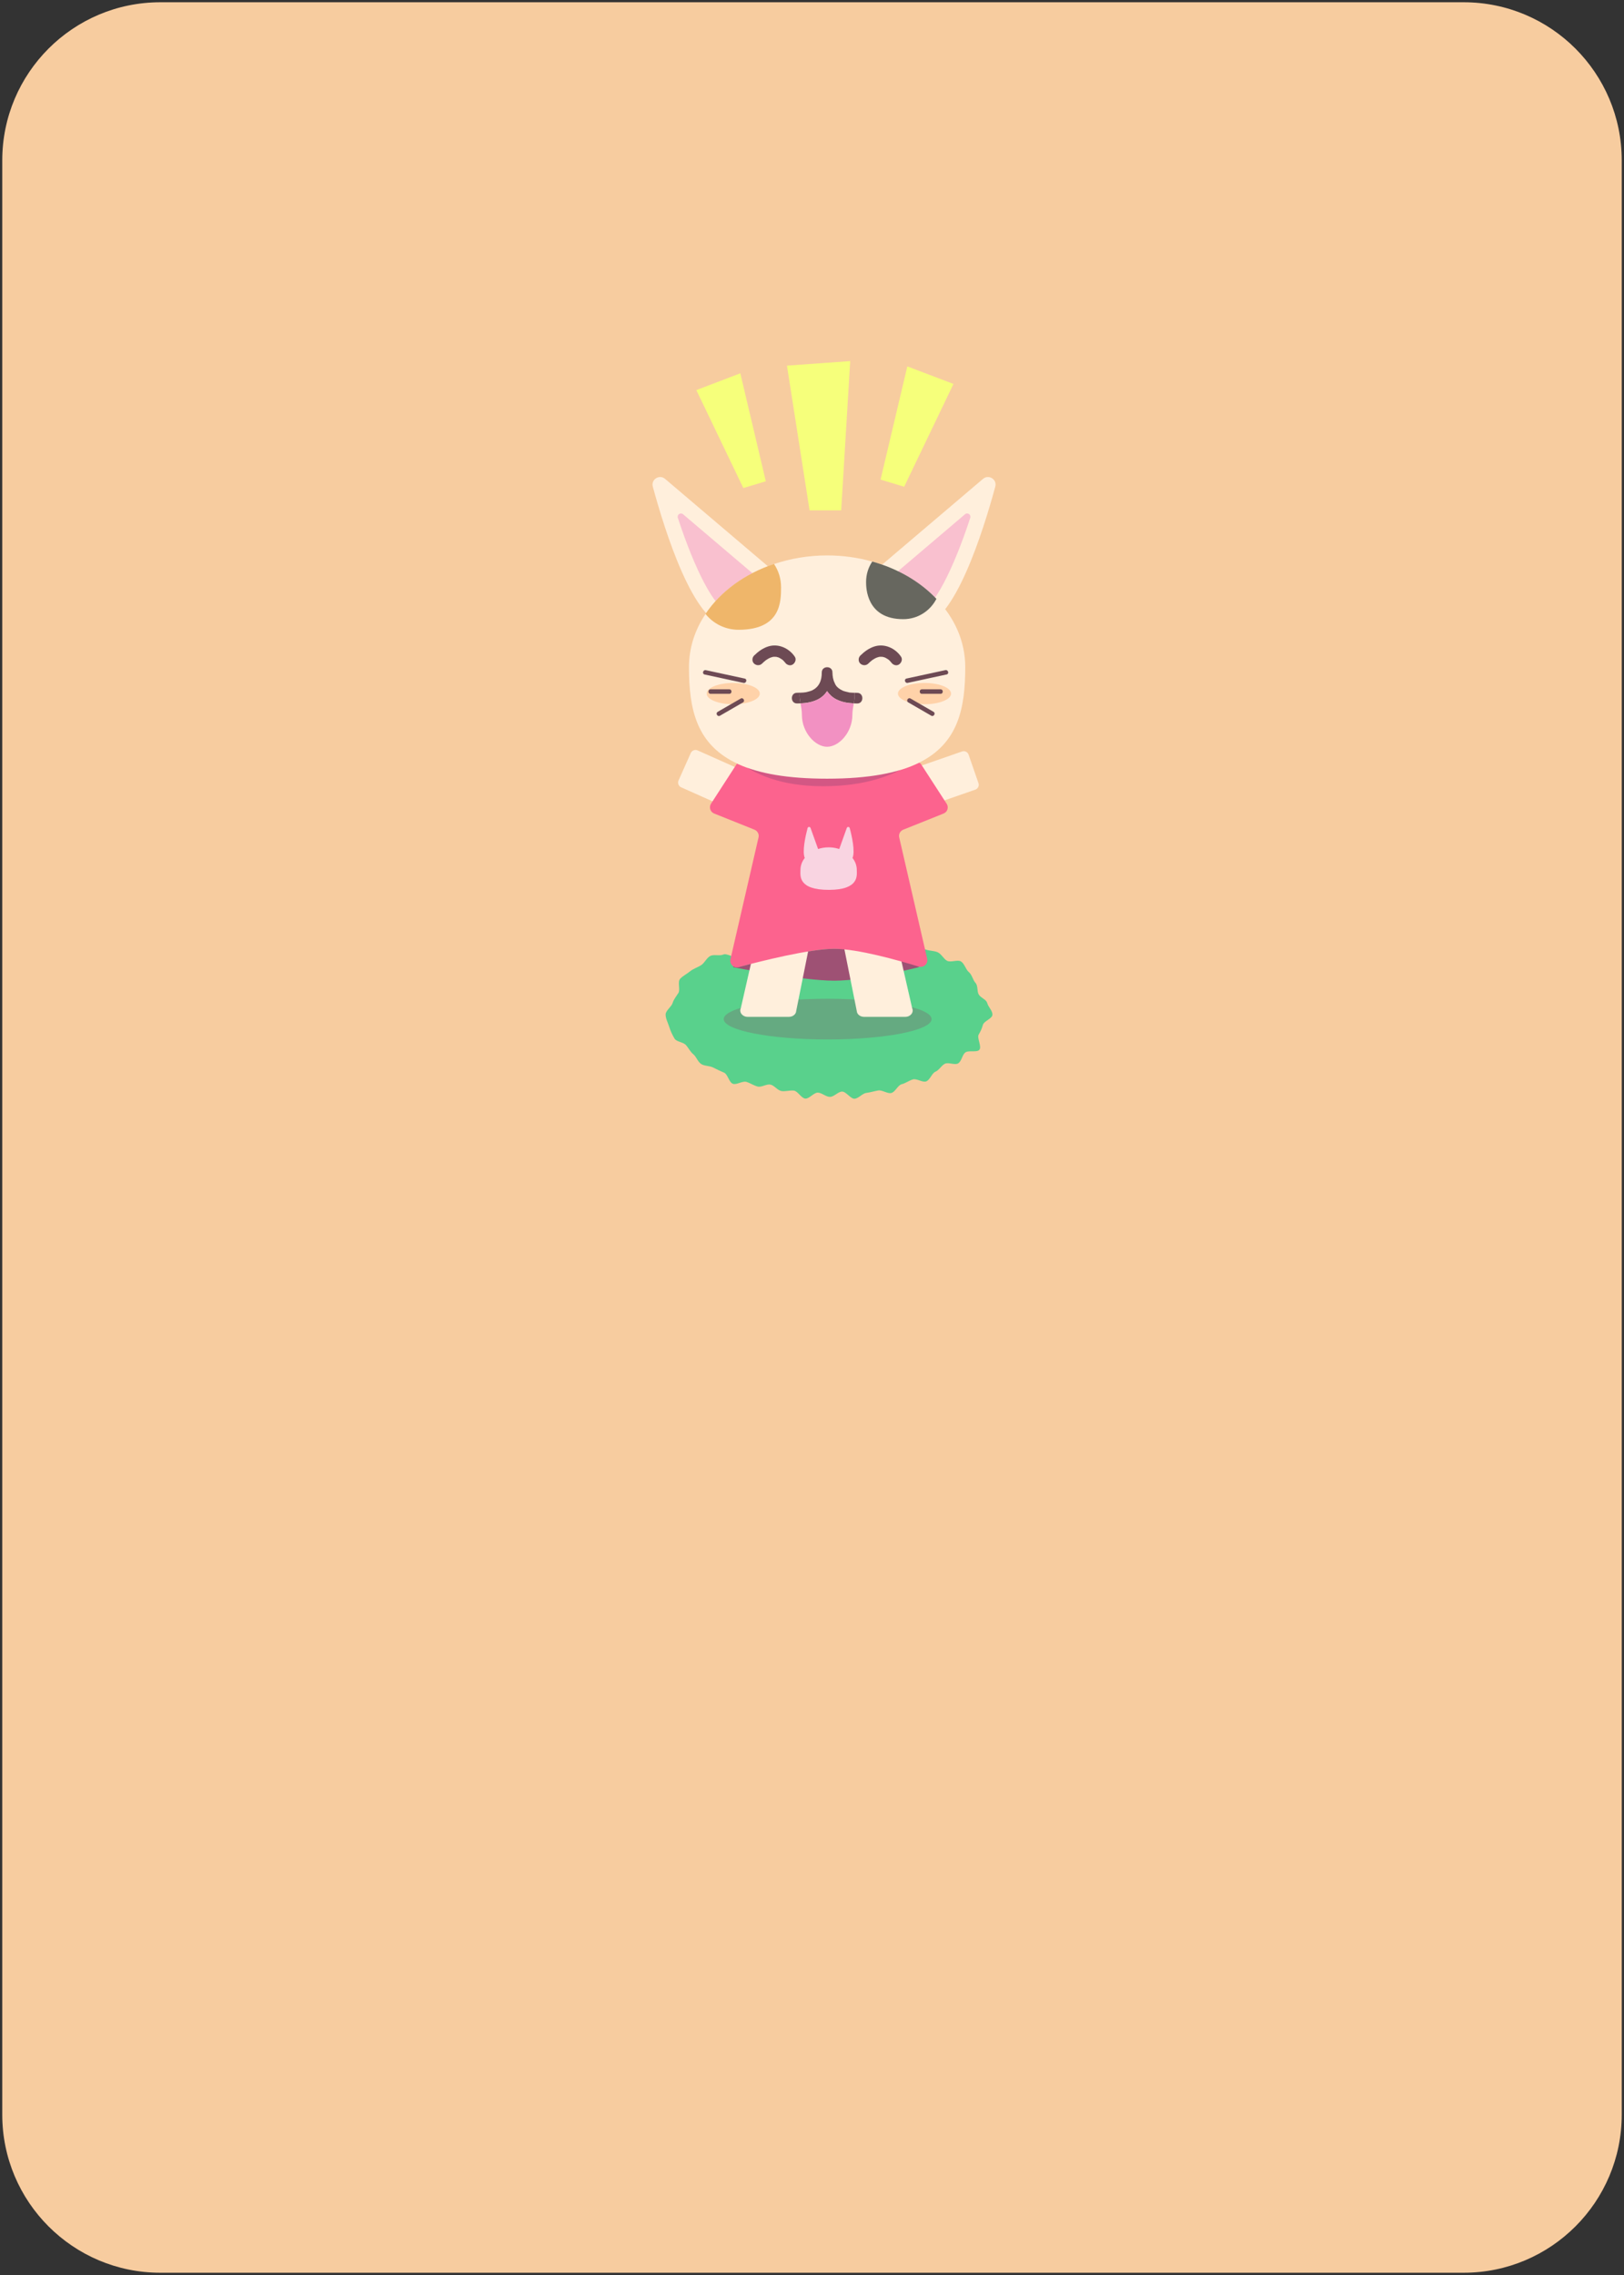 <?xml version="1.0" encoding="utf-8"?>
<!-- Generator: Adobe Illustrator 27.2.0, SVG Export Plug-In . SVG Version: 6.00 Build 0)  -->
<svg version="1.1" xmlns="http://www.w3.org/2000/svg" xmlns:xlink="http://www.w3.org/1999/xlink" x="0px" y="0px"
	 viewBox="0 0 360 504" style="enable-background:new 0 0 360 504;" xml:space="preserve">
<rect x="0" y="0" width="360" height="504" fill="#333333" stroke="none"/>
<style type="text/css">
	.st0{fill:#F7CC9F;}
	.st1{fill:#59D18C;}
	.st2{fill:#65AA81;}
	.st3{fill:#9E5174;}
	.st4{fill:#FFEFDC;}
	.st5{fill:#FC638E;}
	.st6{fill:#D35784;}
	.st7{fill:#F9D4E1;}
	.st8{fill:#F9C0CF;}
	.st9{fill:#6D4A54;}
	.st10{fill:#FFD2A9;}
	.st11{fill:#EFB66A;}
	.st12{fill:#67675F;}
	.st13{fill:#F291C2;}
	.st14{fill:none;}
	.st15{fill:#F6FF7B;}
</style>
<g id="Layer_2">
	<path class="st0" d="M324.46,503.5H35.54c-19.35,0-35.04-15.69-35.04-35.04V35.54C0.5,16.19,16.19,0.5,35.54,0.5h288.92
		c19.35,0,35.04,15.69,35.04,35.04v432.92C359.5,487.81,343.81,503.5,324.46,503.5z"/>
</g>
<g id="Layer_1">
	<g>
		<g>
			<path class="st1" d="M220,224.77c0,0.9-1.85,1.4-2.11,2.26c-0.25,0.83-0.46,1.37-0.94,2.16c-0.45,0.73,0.76,2.72,0.13,3.4
				c-0.58,0.63-2.41,0.01-3.13,0.6c-0.67,0.54-0.76,1.88-1.54,2.38c-0.73,0.47-2.18-0.32-2.99,0.11c-0.77,0.41-1.22,1.38-2.07,1.75
				c-0.8,0.35-1.18,1.82-2.04,2.14c-0.82,0.3-2.1-0.7-2.97-0.43c-0.84,0.25-1.58,0.84-2.47,1.06c-0.85,0.21-1.44,1.78-2.33,1.95
				c-0.86,0.17-1.96-0.71-2.85-0.57c-0.87,0.14-1.74,0.44-2.64,0.54c-0.88,0.1-1.7,1.22-2.6,1.29c-0.88,0.07-1.89-1.61-2.8-1.58
				c-0.89,0.03-1.77,1.17-2.67,1.17c-0.9,0-1.79-0.91-2.68-0.94c-0.9-0.03-1.9,1.39-2.78,1.32c-0.9-0.07-1.67-1.67-2.55-1.77
				c-0.9-0.1-1.85,0.23-2.72,0.1c-0.9-0.14-1.59-1.25-2.46-1.43c-0.89-0.18-1.98,0.65-2.83,0.43c-0.88-0.22-1.66-0.78-2.5-1.03
				c-0.87-0.26-2.18,0.72-3,0.42c-0.86-0.31-1.14-2.12-1.94-2.46c-0.84-0.37-1.64-0.73-2.41-1.13c-0.82-0.43-1.93-0.31-2.66-0.78
				c-0.78-0.5-1.08-1.61-1.75-2.16c-0.72-0.59-1.07-1.42-1.65-2.05c-0.63-0.69-2.07-0.69-2.52-1.43c-0.48-0.79-0.9-1.71-1.16-2.54
				c-0.26-0.86-0.82-1.88-0.82-2.78c0-0.9,1.28-1.7,1.55-2.56c0.25-0.83,0.8-1.46,1.29-2.24c0.45-0.73-0.25-2.44,0.38-3.13
				c0.58-0.63,1.54-1.11,2.26-1.7c0.67-0.54,1.65-0.83,2.42-1.34c0.73-0.47,1.19-1.59,2-2.02c0.77-0.41,2.04,0.05,2.88-0.31
				c0.8-0.35,2.17,0.76,3.03,0.45c0.82-0.3,1.22-1.82,2.09-2.08c0.84-0.25,1.55-1.09,2.44-1.31c0.85-0.21,1.67-0.82,2.56-1
				c0.86-0.17,1.83-0.09,2.72-0.23c0.87-0.14,1.98,1.44,2.88,1.33c0.88-0.1,1.62-1.65,2.52-1.72c0.88-0.07,1.81,0.15,2.71,0.11
				c0.89-0.03,1.79,0.28,2.7,0.28c0.9,0,1.78,0.57,2.66,0.6c0.9,0.03,1.82-0.53,2.7-0.47c0.9,0.07,1.75,0.53,2.63,0.63
				c0.9,0.1,1.98-1.14,2.86-1.01c0.9,0.14,1.43,2.23,2.3,2.4c0.89,0.18,1.72,0.38,2.57,0.59c0.88,0.22,1.6,0.76,2.44,1.01
				c0.87,0.26,2.21-1,3.03-0.7c0.86,0.31,1.88,0.26,2.68,0.61c0.84,0.37,1.32,1.49,2.09,1.89c0.82,0.43,2.36-0.32,3.09,0.15
				c0.78,0.5,1.06,1.8,1.73,2.35c0.72,0.59,0.88,1.74,1.46,2.37c0.63,0.69,0.3,1.87,0.74,2.6c0.48,0.79,1.61,1.04,1.87,1.87
				C219.07,223.09,220,223.87,220,224.77z"/>
		</g>
		<ellipse class="st2" cx="183.47" cy="225.77" rx="23.04" ry="4.51"/>
		<g>
			<path class="st3" d="M203.67,214.27c0,0-11.68,2.99-18.75,2.99c-7.07,0-22.43-2.99-22.43-2.99l1.22-1.72
				c0.33,0.19-0.38,1.81,0.02,1.7c4.81-1.3,15.76-4.05,21.18-4.05c5.21,0,14.44,0.99,18.85,2.36L203.67,214.27z"/>
			<path class="st4" d="M164.14,171.72l-2.72,6.1c-0.26,0.57-0.93,0.83-1.5,0.58l-8.93-3.98c-0.57-0.26-0.83-0.93-0.58-1.5l2.72-6.1
				c0.26-0.57,0.93-0.83,1.5-0.58l8.93,3.98C164.14,170.48,164.4,171.15,164.14,171.72z"/>
			<path class="st4" d="M203.32,171.14l2.19,6.31c0.21,0.59,0.85,0.91,1.45,0.7l9.24-3.21c0.59-0.21,0.91-0.85,0.7-1.45l-2.19-6.31
				c-0.21-0.59-0.85-0.91-1.45-0.7l-9.24,3.21C203.43,169.9,203.11,170.55,203.32,171.14z"/>
			<path class="st4" d="M167.44,209.24l-3.22,14.1c-0.43,0.93,0.36,1.93,1.51,1.93h9.16c0.7,0,1.32-0.39,1.54-0.96l3.02-15.07
				c0.33-0.85,2.59-2.1,1.56-2.2C181.01,207.05,167.45,209.21,167.44,209.24z"/>
			<path class="st4" d="M198.98,209.24l3.22,14.1c0.43,0.93-0.36,1.93-1.51,1.93h-9.16c-0.7,0-1.32-0.39-1.54-0.96l-3.02-15.07
				c-0.33-0.85-2.59-2.1-1.56-2.2C185.4,207.05,198.97,209.21,198.98,209.24z"/>
			<path class="st5" d="M209.16,180.23l-8.93,3.58c-0.68,0.28-1.06,0.99-0.9,1.7l6.2,26.88c0.26,1.11-0.78,2.07-1.86,1.74
				c-0.05,0-0.07-0.02-0.12-0.02c-4.41-1.37-13.43-3.91-18.63-3.91c-5.42,0-16.37,2.76-21.18,4.05c-0.4,0.12-0.8,0.05-1.13-0.14
				c-0.52-0.31-0.85-0.94-0.68-1.63l6.22-26.97c0.16-0.71-0.21-1.41-0.9-1.7l-8.93-3.58c-0.87-0.33-1.2-1.39-0.71-2.17l5.75-8.88
				l0.35,0.12c4.5,2.05,10.81,3.2,19.62,3.2c9.35,0,15.88-1.3,20.42-3.56l0.35,0.24l5.75,8.88
				C210.36,178.84,210.03,179.9,209.16,180.23z"/>
			<path class="st6" d="M159.01,163.08c0,0,4.42,11.1,23.45,11.1s24.58-9.9,24.58-9.9L159.01,163.08z"/>
			<path class="st7" d="M177.44,192.74c0-0.87,0.27-1.68,0.75-2.39c0.06-0.09,0.13-0.19,0.21-0.28c-0.62-1.4,0.16-4.88,0.62-6.62
				c0.09-0.33,0.54-0.34,0.66-0.02l1.67,4.66c0.72-0.24,1.51-0.37,2.34-0.37c0.71,0,1.4,0.09,2.04,0.28
				c0.11,0.03,0.21,0.06,0.31,0.09l1.67-4.66c0.11-0.32,0.56-0.3,0.65,0.02c0.47,1.74,1.25,5.22,0.62,6.62
				c0.61,0.77,0.95,1.69,0.95,2.67c0,1.14,0.62,4.38-6.15,4.4C176.81,197.16,177.44,193.92,177.44,192.74z"/>
			<g>
				<path class="st4" d="M147.43,106.09c-1.26-1.07-3.15,0.12-2.72,1.71c2.66,9.82,9.08,30.32,16.36,30.79
					c9.58,0.62,12.51-10.29,12.51-10.29L147.43,106.09z"/>
				<path class="st8" d="M165.37,134.31c-1.22,0.71-2.56,1-4.08,0.9c-2.74-0.18-7.26-8.95-11.03-20.49c-0.23-0.7,0.6-1.27,1.16-0.79
					l18.13,15.4C168.81,130.92,167.47,133.1,165.37,134.31L165.37,134.31z"/>
			</g>
			<g>
				<path class="st4" d="M217.91,106.09c1.26-1.07,3.15,0.12,2.72,1.71c-2.66,9.82-9.08,30.32-16.36,30.79
					c-9.58,0.62-12.51-10.29-12.51-10.29L217.91,106.09z"/>
				<path class="st8" d="M199.97,134.31c1.22,0.71,2.56,1,4.08,0.9c2.74-0.18,7.26-8.95,11.03-20.49c0.23-0.7-0.6-1.27-1.16-0.79
					l-18.13,15.4C196.53,130.92,197.87,133.1,199.97,134.31L199.97,134.31z"/>
			</g>
			<path class="st4" d="M213.97,147.77c0,8.98-1.46,16.84-10.2,21.18c-4.55,2.26-11.07,3.56-20.42,3.56
				c-8.81,0-15.12-1.15-19.62-3.2c-9.45-4.24-11-12.3-11-21.53c0-4.26,1.32-8.27,3.67-11.75c3.32-4.97,8.69-8.9,15.19-11.07
				c3.63-1.22,7.59-1.91,11.75-1.91c3.51,0,6.88,0.47,10.01,1.37c5.7,1.58,10.62,4.48,14.23,8.27
				C211.59,136.84,213.97,142.07,213.97,147.77z"/>
			<g>
				<g>
					<path class="st9" d="M199.74,145.49c-1.27-1.9-3.68-2.99-5.91-2.27c-1.2,0.38-2.23,1.14-3.12,2.02c-0.47,0.46-0.5,1.31,0,1.77
						c0.5,0.46,1.27,0.49,1.77,0c0.25-0.24,0.5-0.48,0.78-0.7c-0.18,0.14,0.18-0.13,0.22-0.15c0.09-0.06,0.18-0.12,0.27-0.17
						c0.12-0.07,0.24-0.14,0.36-0.2c0.06-0.03,0.45-0.18,0.13-0.07c0.19-0.07,0.38-0.13,0.58-0.18c0.05-0.01,0.11-0.02,0.16-0.03
						c0.14-0.02,0.11-0.02-0.1,0.01c0.09,0.01,0.21-0.02,0.3-0.02c0.17-0.01,0.34,0.03,0.51,0.02c-0.35,0.03-0.13-0.02,0.01,0.01
						c0.09,0.02,0.17,0.04,0.26,0.07c0.08,0.02,0.16,0.05,0.25,0.08c0.28,0.09-0.1-0.05-0.04-0.02c0.26,0.14,0.51,0.28,0.76,0.45
						c0.22,0.15-0.22-0.19-0.06-0.05c0.05,0.04,0.1,0.09,0.16,0.13c0.09,0.08,0.17,0.16,0.25,0.24c0.13,0.13,0.24,0.26,0.35,0.4
						c0.12,0.13-0.25-0.33-0.09-0.12c0.01,0.02,0.02,0.03,0.03,0.05c0.36,0.54,1.12,0.83,1.71,0.45
						C199.83,146.85,200.13,146.07,199.74,145.49L199.74,145.49z"/>
				</g>
			</g>
			<g>
				<g>
					<path class="st9" d="M176.19,145.49c-1.27-1.9-3.68-2.99-5.91-2.27c-1.2,0.38-2.23,1.14-3.12,2.02c-0.47,0.46-0.5,1.31,0,1.77
						c0.5,0.46,1.27,0.49,1.77,0c0.25-0.24,0.5-0.48,0.78-0.7c-0.18,0.14,0.18-0.13,0.22-0.15c0.09-0.06,0.18-0.12,0.27-0.17
						c0.12-0.07,0.24-0.14,0.36-0.2c0.06-0.03,0.45-0.18,0.13-0.07c0.19-0.07,0.38-0.13,0.58-0.18c0.05-0.01,0.11-0.02,0.16-0.03
						c0.14-0.02,0.11-0.02-0.1,0.01c0.09,0.01,0.21-0.02,0.3-0.02c0.17-0.01,0.34,0.03,0.51,0.02c-0.35,0.03-0.13-0.02,0.01,0.01
						c0.09,0.02,0.17,0.04,0.26,0.07c0.08,0.02,0.16,0.05,0.25,0.08c0.28,0.09-0.1-0.05-0.04-0.02c0.26,0.14,0.51,0.28,0.76,0.45
						c0.22,0.15-0.22-0.19-0.06-0.05c0.05,0.04,0.1,0.09,0.16,0.13c0.09,0.08,0.17,0.16,0.25,0.24c0.13,0.13,0.24,0.26,0.35,0.4
						c0.12,0.13-0.25-0.33-0.09-0.12c0.01,0.02,0.02,0.03,0.03,0.05c0.36,0.54,1.12,0.83,1.71,0.45
						C176.28,146.85,176.58,146.07,176.19,145.49L176.19,145.49z"/>
				</g>
			</g>
			<ellipse class="st10" cx="162.54" cy="153.66" rx="5.89" ry="2.36"/>
			<ellipse class="st10" cx="204.94" cy="153.66" rx="5.89" ry="2.36"/>
			<g>
				<g>
					<g>
						<path class="st9" d="M156.2,149.43c2.51,0.54,5.03,1.08,7.54,1.63c0.36,0.08,0.72,0.15,1.07,0.23
							c0.63,0.14,0.9-0.83,0.27-0.96c-2.51-0.54-5.03-1.08-7.54-1.63c-0.36-0.08-0.72-0.15-1.07-0.23
							C155.83,148.33,155.57,149.29,156.2,149.43L156.2,149.43z"/>
					</g>
				</g>
				<g>
					<g>
						<path class="st9" d="M157.52,153.71c1.21,0,2.43,0,3.64,0c0.17,0,0.34,0,0.51,0c0.64,0,0.64-1,0-1c-1.21,0-2.43,0-3.64,0
							c-0.17,0-0.34,0-0.51,0C156.88,152.71,156.88,153.71,157.52,153.71L157.52,153.71z"/>
					</g>
				</g>
				<g>
					<g>
						<path class="st9" d="M159.6,158.56c1.48-0.86,2.97-1.71,4.45-2.57c0.21-0.12,0.42-0.24,0.64-0.37
							c0.56-0.32,0.05-1.19-0.5-0.86c-1.48,0.86-2.97,1.71-4.45,2.57c-0.21,0.12-0.42,0.24-0.64,0.37
							C158.54,158.02,159.05,158.88,159.6,158.56L159.6,158.56z"/>
					</g>
				</g>
			</g>
			<g>
				<g>
					<g>
						<path class="st9" d="M209.57,148.46c-2.51,0.54-5.03,1.08-7.54,1.63c-0.36,0.08-0.72,0.15-1.07,0.23
							c-0.63,0.14-0.36,1.1,0.27,0.96c2.51-0.54,5.03-1.08,7.54-1.63c0.36-0.08,0.72-0.15,1.07-0.23
							C210.46,149.29,210.2,148.33,209.57,148.46L209.57,148.46z"/>
					</g>
				</g>
				<g>
					<g>
						<path class="st9" d="M208.51,152.71c-1.21,0-2.43,0-3.64,0c-0.17,0-0.34,0-0.51,0c-0.64,0-0.64,1,0,1c1.21,0,2.43,0,3.64,0
							c0.17,0,0.34,0,0.51,0C209.15,153.71,209.15,152.71,208.51,152.71L208.51,152.71z"/>
					</g>
				</g>
				<g>
					<g>
						<path class="st9" d="M206.93,157.69c-1.48-0.86-2.97-1.71-4.45-2.57c-0.21-0.12-0.42-0.24-0.64-0.37
							c-0.56-0.32-1.06,0.54-0.5,0.86c1.48,0.86,2.97,1.71,4.45,2.57c0.21,0.12,0.42,0.24,0.64,0.37
							C206.98,158.88,207.49,158.02,206.93,157.69L206.93,157.69z"/>
					</g>
				</g>
			</g>
			<path class="st11" d="M173.14,130.1c0,3.13,0,9.42-9.42,9.42c-2.97,0-5.61-1.37-7.33-3.51c3.32-4.97,8.69-8.9,15.19-11.07
				C172.58,126.42,173.14,128.19,173.14,130.1z"/>
			<path class="st12" d="M207.58,132.67c-1.39,2.69-4.15,4.5-7.35,4.5c-8.24,0-8.24-7.07-8.24-8.24c0-1.67,0.49-3.23,1.37-4.52
				C199.06,125.98,203.98,128.87,207.58,132.67z"/>
			<path class="st9" d="M189.26,155.82c-1.34-0.05-2.69-0.28-3.89-0.9c-0.87-0.45-1.53-1.08-2.03-1.81c-0.47,0.73-1.15,1.37-2,1.81
				c-1.2,0.61-2.54,0.85-3.89,0.9c-0.16-0.87-0.28-1.67-0.16-2.36c0.33,0,0.66-0.02,0.97-0.05c0.02,0,0.05,0,0.09-0.02
				c0.07,0,0.14-0.02,0.21-0.02c0.16-0.02,0.35-0.07,0.52-0.12c0.16-0.05,0.35-0.09,0.52-0.14c0.09-0.05,0.19-0.07,0.26-0.09
				c0,0,0,0,0.05-0.02c0.02,0,0.02-0.02,0.05-0.02c0.8-0.38,1.37-0.92,1.72-1.63c0.35-0.66,0.49-1.46,0.49-2.4
				c0.02-1.51,2.36-1.51,2.36,0c0.02,0.87,0.14,1.67,0.52,2.4c0.05,0.14,0.12,0.28,0.21,0.42c0.12,0.21,0.35,0.47,0.66,0.71
				c0.02,0,0.28,0.19,0.35,0.24c0.16,0.09,0.33,0.19,0.49,0.26c0.07,0.05,0.09,0.05,0.35,0.14c0.16,0.05,0.33,0.09,0.52,0.14
				c0.16,0.05,0.33,0.09,0.52,0.12c0.05,0.02,0.12,0.02,0.19,0.05h0.09c0.33,0.02,0.66,0.05,0.99,0.05
				C189.54,154.15,189.42,154.95,189.26,155.82z"/>
			<path class="st9" d="M177.45,155.82c-0.26,0.02-0.52,0.02-0.78,0.02c-1.51,0-1.51-2.36,0-2.36c0.21,0,0.4,0,0.61-0.02
				C177.17,154.15,177.29,154.95,177.45,155.82z"/>
			<path class="st9" d="M190.03,155.85c-0.26,0-0.52,0-0.78-0.02c0.16-0.87,0.28-1.67,0.16-2.36c0.19,0.02,0.4,0.02,0.61,0.02
				C191.54,153.49,191.54,155.85,190.03,155.85z"/>
			<path class="st13" d="M185.37,154.93c1.2,0.61,2.54,0.85,3.89,0.9c-0.14,0.78-0.31,1.65-0.31,2.54c0,3.91-2.99,7.07-5.61,7.07
				c-2.59,0-5.58-3.16-5.58-7.07c0-0.9-0.16-1.77-0.31-2.54c1.34-0.05,2.69-0.28,3.89-0.9c0.85-0.45,1.53-1.08,2-1.81
				C183.84,153.84,184.5,154.48,185.37,154.93z"/>
			<path class="st14" d="M189.42,153.47c-0.33,0-0.66-0.02-0.99-0.05h-0.09c-0.07-0.02-0.14-0.02-0.19-0.05
				c-0.19-0.02-0.35-0.07-0.52-0.12c-0.19-0.05-0.35-0.09-0.52-0.14c-0.26-0.09-0.28-0.09-0.35-0.14c-0.16-0.07-0.33-0.16-0.49-0.26
				c-0.07-0.05-0.33-0.24-0.35-0.24c-0.31-0.24-0.54-0.49-0.66-0.71c-0.09-0.14-0.16-0.28-0.21-0.42"/>
		</g>
		<polygon class="st15" points="174.45,81 179.46,113.06 186.47,113.06 188.47,80 		"/>
		<polygon class="st15" points="154.36,86.42 164.78,108.12 169.76,106.62 164.11,82.7 		"/>
		<polygon class="st15" points="211.36,85.06 200.43,107.83 195.2,106.25 201.13,81.17 		"/>
	</g>
</g>
</svg>
